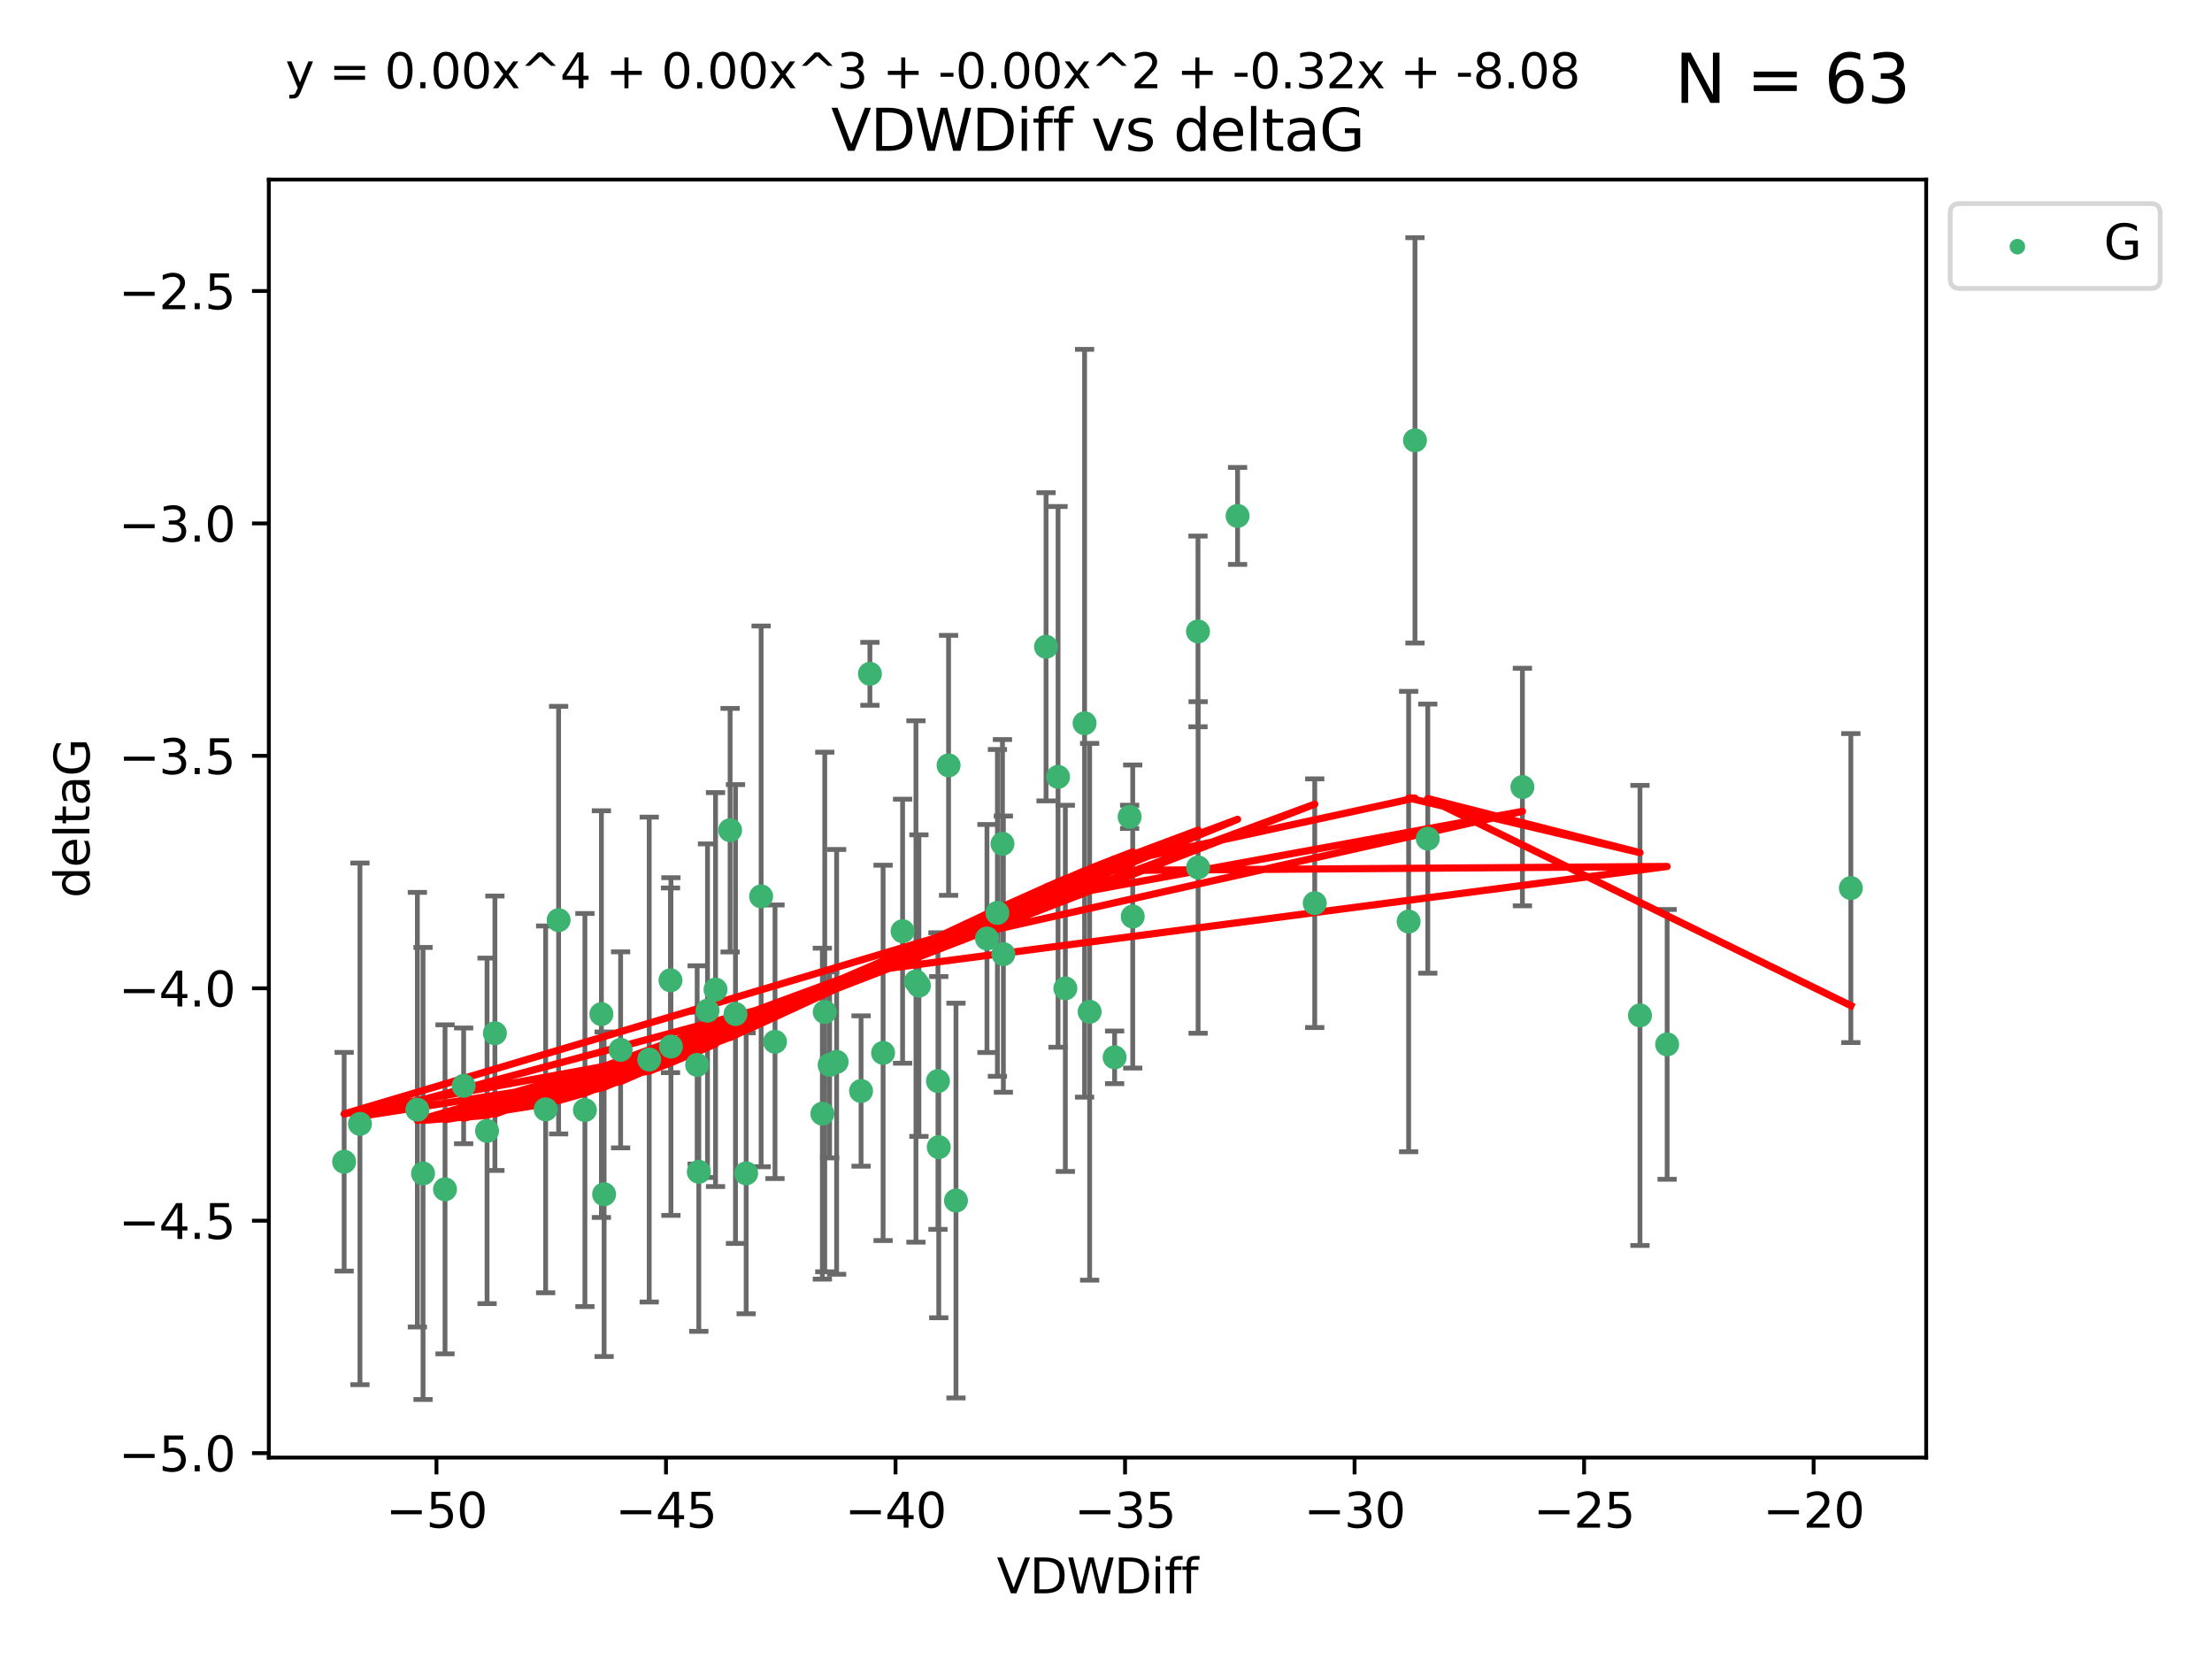 <?xml version="1.0" encoding="utf-8" standalone="no"?>
<!DOCTYPE svg PUBLIC "-//W3C//DTD SVG 1.1//EN"
  "http://www.w3.org/Graphics/SVG/1.1/DTD/svg11.dtd">
<svg xmlns:xlink="http://www.w3.org/1999/xlink" width="460.8pt" height="345.6pt" viewBox="0 0 460.8 345.6" xmlns="http://www.w3.org/2000/svg" version="1.1">
 <defs>
  <style type="text/css">*{stroke-linejoin: round; stroke-linecap: butt}</style>
 </defs>
 <g id="figure_1">
  <g id="patch_1">
   <path d="M 0 345.6 
L 460.8 345.6 
L 460.8 0 
L 0 0 
z
" style="fill: #ffffff"/>
  </g>
  <g id="axes_1">
   <g id="patch_2">
    <path d="M 56 303.64 
L 401.26 303.64 
L 401.26 37.411 
L 56 37.411 
z
" style="fill: #ffffff"/>
   </g>
   <g id="PathCollection_1">
    <defs>
     <path id="m3467ba7efb" d="M 0 1.118 
C 0.297 1.118 0.581 1 0.791 0.791 
C 1 0.581 1.118 0.297 1.118 0 
C 1.118 -0.297 1 -0.581 0.791 -0.791 
C 0.581 -1 0.297 -1.118 0 -1.118 
C -0.297 -1.118 -0.581 -1 -0.791 -0.791 
C -1 -0.581 -1.118 -0.297 -1.118 0 
C -1.118 0.297 -1 0.581 -0.791 0.791 
C -0.581 1 -0.297 1.118 0 1.118 
z
" style="stroke: #3cb371"/>
    </defs>
    <g clip-path="url(#p317dff70ee)">
     <use xlink:href="#m3467ba7efb" x="145.232" y="221.839" style="fill: #3cb371; stroke: #3cb371"/>
     <use xlink:href="#m3467ba7efb" x="88.128" y="244.454" style="fill: #3cb371; stroke: #3cb371"/>
     <use xlink:href="#m3467ba7efb" x="101.463" y="235.581" style="fill: #3cb371; stroke: #3cb371"/>
     <use xlink:href="#m3467ba7efb" x="149.058" y="206.146" style="fill: #3cb371; stroke: #3cb371"/>
     <use xlink:href="#m3467ba7efb" x="139.768" y="218.017" style="fill: #3cb371; stroke: #3cb371"/>
     <use xlink:href="#m3467ba7efb" x="135.244" y="220.725" style="fill: #3cb371; stroke: #3cb371"/>
     <use xlink:href="#m3467ba7efb" x="74.983" y="234.121" style="fill: #3cb371; stroke: #3cb371"/>
     <use xlink:href="#m3467ba7efb" x="172.823" y="221.839" style="fill: #3cb371; stroke: #3cb371"/>
     <use xlink:href="#m3467ba7efb" x="195.56" y="238.972" style="fill: #3cb371; stroke: #3cb371"/>
     <use xlink:href="#m3467ba7efb" x="71.694" y="242.013" style="fill: #3cb371; stroke: #3cb371"/>
     <use xlink:href="#m3467ba7efb" x="147.387" y="210.541" style="fill: #3cb371; stroke: #3cb371"/>
     <use xlink:href="#m3467ba7efb" x="145.574" y="244.106" style="fill: #3cb371; stroke: #3cb371"/>
     <use xlink:href="#m3467ba7efb" x="113.668" y="231.1" style="fill: #3cb371; stroke: #3cb371"/>
     <use xlink:href="#m3467ba7efb" x="92.709" y="247.757" style="fill: #3cb371; stroke: #3cb371"/>
     <use xlink:href="#m3467ba7efb" x="158.557" y="186.729" style="fill: #3cb371; stroke: #3cb371"/>
     <use xlink:href="#m3467ba7efb" x="188.027" y="193.984" style="fill: #3cb371; stroke: #3cb371"/>
     <use xlink:href="#m3467ba7efb" x="171.813" y="210.816" style="fill: #3cb371; stroke: #3cb371"/>
     <use xlink:href="#m3467ba7efb" x="129.286" y="218.701" style="fill: #3cb371; stroke: #3cb371"/>
     <use xlink:href="#m3467ba7efb" x="86.946" y="231.169" style="fill: #3cb371; stroke: #3cb371"/>
     <use xlink:href="#m3467ba7efb" x="161.45" y="217.019" style="fill: #3cb371; stroke: #3cb371"/>
     <use xlink:href="#m3467ba7efb" x="174.285" y="221.206" style="fill: #3cb371; stroke: #3cb371"/>
     <use xlink:href="#m3467ba7efb" x="195.393" y="225.206" style="fill: #3cb371; stroke: #3cb371"/>
     <use xlink:href="#m3467ba7efb" x="116.369" y="191.682" style="fill: #3cb371; stroke: #3cb371"/>
     <use xlink:href="#m3467ba7efb" x="121.849" y="231.244" style="fill: #3cb371; stroke: #3cb371"/>
     <use xlink:href="#m3467ba7efb" x="153.216" y="211.237" style="fill: #3cb371; stroke: #3cb371"/>
     <use xlink:href="#m3467ba7efb" x="152.094" y="172.942" style="fill: #3cb371; stroke: #3cb371"/>
     <use xlink:href="#m3467ba7efb" x="179.374" y="227.278" style="fill: #3cb371; stroke: #3cb371"/>
     <use xlink:href="#m3467ba7efb" x="103.098" y="215.242" style="fill: #3cb371; stroke: #3cb371"/>
     <use xlink:href="#m3467ba7efb" x="171.313" y="231.996" style="fill: #3cb371; stroke: #3cb371"/>
     <use xlink:href="#m3467ba7efb" x="273.883" y="188.152" style="fill: #3cb371; stroke: #3cb371"/>
     <use xlink:href="#m3467ba7efb" x="96.584" y="226.203" style="fill: #3cb371; stroke: #3cb371"/>
     <use xlink:href="#m3467ba7efb" x="125.285" y="211.258" style="fill: #3cb371; stroke: #3cb371"/>
     <use xlink:href="#m3467ba7efb" x="125.846" y="248.785" style="fill: #3cb371; stroke: #3cb371"/>
     <use xlink:href="#m3467ba7efb" x="155.439" y="244.427" style="fill: #3cb371; stroke: #3cb371"/>
     <use xlink:href="#m3467ba7efb" x="235.969" y="190.925" style="fill: #3cb371; stroke: #3cb371"/>
     <use xlink:href="#m3467ba7efb" x="217.911" y="134.737" style="fill: #3cb371; stroke: #3cb371"/>
     <use xlink:href="#m3467ba7efb" x="249.563" y="131.536" style="fill: #3cb371; stroke: #3cb371"/>
     <use xlink:href="#m3467ba7efb" x="190.81" y="204.459" style="fill: #3cb371; stroke: #3cb371"/>
     <use xlink:href="#m3467ba7efb" x="232.197" y="220.259" style="fill: #3cb371; stroke: #3cb371"/>
     <use xlink:href="#m3467ba7efb" x="209.021" y="198.764" style="fill: #3cb371; stroke: #3cb371"/>
     <use xlink:href="#m3467ba7efb" x="183.964" y="219.335" style="fill: #3cb371; stroke: #3cb371"/>
     <use xlink:href="#m3467ba7efb" x="199.148" y="250.1" style="fill: #3cb371; stroke: #3cb371"/>
     <use xlink:href="#m3467ba7efb" x="249.589" y="180.705" style="fill: #3cb371; stroke: #3cb371"/>
     <use xlink:href="#m3467ba7efb" x="205.601" y="195.507" style="fill: #3cb371; stroke: #3cb371"/>
     <use xlink:href="#m3467ba7efb" x="139.672" y="204.216" style="fill: #3cb371; stroke: #3cb371"/>
     <use xlink:href="#m3467ba7efb" x="221.931" y="205.891" style="fill: #3cb371; stroke: #3cb371"/>
     <use xlink:href="#m3467ba7efb" x="191.428" y="205.324" style="fill: #3cb371; stroke: #3cb371"/>
     <use xlink:href="#m3467ba7efb" x="317.144" y="163.954" style="fill: #3cb371; stroke: #3cb371"/>
     <use xlink:href="#m3467ba7efb" x="208.833" y="175.78" style="fill: #3cb371; stroke: #3cb371"/>
     <use xlink:href="#m3467ba7efb" x="225.939" y="150.666" style="fill: #3cb371; stroke: #3cb371"/>
     <use xlink:href="#m3467ba7efb" x="347.295" y="217.565" style="fill: #3cb371; stroke: #3cb371"/>
     <use xlink:href="#m3467ba7efb" x="181.218" y="140.365" style="fill: #3cb371; stroke: #3cb371"/>
     <use xlink:href="#m3467ba7efb" x="257.811" y="107.475" style="fill: #3cb371; stroke: #3cb371"/>
     <use xlink:href="#m3467ba7efb" x="207.78" y="190.172" style="fill: #3cb371; stroke: #3cb371"/>
     <use xlink:href="#m3467ba7efb" x="220.412" y="161.836" style="fill: #3cb371; stroke: #3cb371"/>
     <use xlink:href="#m3467ba7efb" x="197.604" y="159.439" style="fill: #3cb371; stroke: #3cb371"/>
     <use xlink:href="#m3467ba7efb" x="235.324" y="170.16" style="fill: #3cb371; stroke: #3cb371"/>
     <use xlink:href="#m3467ba7efb" x="226.991" y="210.775" style="fill: #3cb371; stroke: #3cb371"/>
     <use xlink:href="#m3467ba7efb" x="294.765" y="91.737" style="fill: #3cb371; stroke: #3cb371"/>
     <use xlink:href="#m3467ba7efb" x="293.447" y="191.977" style="fill: #3cb371; stroke: #3cb371"/>
     <use xlink:href="#m3467ba7efb" x="341.637" y="211.534" style="fill: #3cb371; stroke: #3cb371"/>
     <use xlink:href="#m3467ba7efb" x="297.434" y="174.704" style="fill: #3cb371; stroke: #3cb371"/>
     <use xlink:href="#m3467ba7efb" x="385.566" y="185.004" style="fill: #3cb371; stroke: #3cb371"/>
    </g>
   </g>
   <g id="matplotlib.axis_1">
    <g id="xtick_1">
     <g id="line2d_1">
      <defs>
       <path id="m41b13755de" d="M 0 0 
L 0 3.5 
" style="stroke: #000000; stroke-width: 0.8"/>
      </defs>
      <g>
       <use xlink:href="#m41b13755de" x="90.925" y="303.64" style="stroke: #000000; stroke-width: 0.8"/>
      </g>
     </g>
     <g id="text_1">
      <!-- −50 -->
      <g transform="translate(80.373 318.238)scale(0.1 -0.1)">
       <defs>
        <path id="DejaVuSans-2212" d="M 678 2272 
L 4684 2272 
L 4684 1741 
L 678 1741 
L 678 2272 
z
" transform="scale(0.016)"/>
        <path id="DejaVuSans-35" d="M 691 4666 
L 3169 4666 
L 3169 4134 
L 1269 4134 
L 1269 2991 
Q 1406 3038 1543 3061 
Q 1681 3084 1819 3084 
Q 2600 3084 3056 2656 
Q 3513 2228 3513 1497 
Q 3513 744 3044 326 
Q 2575 -91 1722 -91 
Q 1428 -91 1123 -41 
Q 819 9 494 109 
L 494 744 
Q 775 591 1075 516 
Q 1375 441 1709 441 
Q 2250 441 2565 725 
Q 2881 1009 2881 1497 
Q 2881 1984 2565 2268 
Q 2250 2553 1709 2553 
Q 1456 2553 1204 2497 
Q 953 2441 691 2322 
L 691 4666 
z
" transform="scale(0.016)"/>
        <path id="DejaVuSans-30" d="M 2034 4250 
Q 1547 4250 1301 3770 
Q 1056 3291 1056 2328 
Q 1056 1369 1301 889 
Q 1547 409 2034 409 
Q 2525 409 2770 889 
Q 3016 1369 3016 2328 
Q 3016 3291 2770 3770 
Q 2525 4250 2034 4250 
z
M 2034 4750 
Q 2819 4750 3233 4129 
Q 3647 3509 3647 2328 
Q 3647 1150 3233 529 
Q 2819 -91 2034 -91 
Q 1250 -91 836 529 
Q 422 1150 422 2328 
Q 422 3509 836 4129 
Q 1250 4750 2034 4750 
z
" transform="scale(0.016)"/>
       </defs>
       <use xlink:href="#DejaVuSans-2212"/>
       <use xlink:href="#DejaVuSans-35" x="83.789"/>
       <use xlink:href="#DejaVuSans-30" x="147.412"/>
      </g>
     </g>
    </g>
    <g id="xtick_2">
     <g id="line2d_2">
      <g>
       <use xlink:href="#m41b13755de" x="138.74" y="303.64" style="stroke: #000000; stroke-width: 0.8"/>
      </g>
     </g>
     <g id="text_2">
      <!-- −45 -->
      <g transform="translate(128.187 318.238)scale(0.1 -0.1)">
       <defs>
        <path id="DejaVuSans-34" d="M 2419 4116 
L 825 1625 
L 2419 1625 
L 2419 4116 
z
M 2253 4666 
L 3047 4666 
L 3047 1625 
L 3713 1625 
L 3713 1100 
L 3047 1100 
L 3047 0 
L 2419 0 
L 2419 1100 
L 313 1100 
L 313 1709 
L 2253 4666 
z
" transform="scale(0.016)"/>
       </defs>
       <use xlink:href="#DejaVuSans-2212"/>
       <use xlink:href="#DejaVuSans-34" x="83.789"/>
       <use xlink:href="#DejaVuSans-35" x="147.412"/>
      </g>
     </g>
    </g>
    <g id="xtick_3">
     <g id="line2d_3">
      <g>
       <use xlink:href="#m41b13755de" x="186.554" y="303.64" style="stroke: #000000; stroke-width: 0.8"/>
      </g>
     </g>
     <g id="text_3">
      <!-- −40 -->
      <g transform="translate(176.001 318.238)scale(0.1 -0.1)">
       <use xlink:href="#DejaVuSans-2212"/>
       <use xlink:href="#DejaVuSans-34" x="83.789"/>
       <use xlink:href="#DejaVuSans-30" x="147.412"/>
      </g>
     </g>
    </g>
    <g id="xtick_4">
     <g id="line2d_4">
      <g>
       <use xlink:href="#m41b13755de" x="234.368" y="303.64" style="stroke: #000000; stroke-width: 0.8"/>
      </g>
     </g>
     <g id="text_4">
      <!-- −35 -->
      <g transform="translate(223.815 318.238)scale(0.1 -0.1)">
       <defs>
        <path id="DejaVuSans-33" d="M 2597 2516 
Q 3050 2419 3304 2112 
Q 3559 1806 3559 1356 
Q 3559 666 3084 287 
Q 2609 -91 1734 -91 
Q 1441 -91 1130 -33 
Q 819 25 488 141 
L 488 750 
Q 750 597 1062 519 
Q 1375 441 1716 441 
Q 2309 441 2620 675 
Q 2931 909 2931 1356 
Q 2931 1769 2642 2001 
Q 2353 2234 1838 2234 
L 1294 2234 
L 1294 2753 
L 1863 2753 
Q 2328 2753 2575 2939 
Q 2822 3125 2822 3475 
Q 2822 3834 2567 4026 
Q 2313 4219 1838 4219 
Q 1578 4219 1281 4162 
Q 984 4106 628 3988 
L 628 4550 
Q 988 4650 1302 4700 
Q 1616 4750 1894 4750 
Q 2613 4750 3031 4423 
Q 3450 4097 3450 3541 
Q 3450 3153 3228 2886 
Q 3006 2619 2597 2516 
z
" transform="scale(0.016)"/>
       </defs>
       <use xlink:href="#DejaVuSans-2212"/>
       <use xlink:href="#DejaVuSans-33" x="83.789"/>
       <use xlink:href="#DejaVuSans-35" x="147.412"/>
      </g>
     </g>
    </g>
    <g id="xtick_5">
     <g id="line2d_5">
      <g>
       <use xlink:href="#m41b13755de" x="282.182" y="303.64" style="stroke: #000000; stroke-width: 0.8"/>
      </g>
     </g>
     <g id="text_5">
      <!-- −30 -->
      <g transform="translate(271.629 318.238)scale(0.1 -0.1)">
       <use xlink:href="#DejaVuSans-2212"/>
       <use xlink:href="#DejaVuSans-33" x="83.789"/>
       <use xlink:href="#DejaVuSans-30" x="147.412"/>
      </g>
     </g>
    </g>
    <g id="xtick_6">
     <g id="line2d_6">
      <g>
       <use xlink:href="#m41b13755de" x="329.996" y="303.64" style="stroke: #000000; stroke-width: 0.8"/>
      </g>
     </g>
     <g id="text_6">
      <!-- −25 -->
      <g transform="translate(319.444 318.238)scale(0.1 -0.1)">
       <defs>
        <path id="DejaVuSans-32" d="M 1228 531 
L 3431 531 
L 3431 0 
L 469 0 
L 469 531 
Q 828 903 1448 1529 
Q 2069 2156 2228 2338 
Q 2531 2678 2651 2914 
Q 2772 3150 2772 3378 
Q 2772 3750 2511 3984 
Q 2250 4219 1831 4219 
Q 1534 4219 1204 4116 
Q 875 4013 500 3803 
L 500 4441 
Q 881 4594 1212 4672 
Q 1544 4750 1819 4750 
Q 2544 4750 2975 4387 
Q 3406 4025 3406 3419 
Q 3406 3131 3298 2873 
Q 3191 2616 2906 2266 
Q 2828 2175 2409 1742 
Q 1991 1309 1228 531 
z
" transform="scale(0.016)"/>
       </defs>
       <use xlink:href="#DejaVuSans-2212"/>
       <use xlink:href="#DejaVuSans-32" x="83.789"/>
       <use xlink:href="#DejaVuSans-35" x="147.412"/>
      </g>
     </g>
    </g>
    <g id="xtick_7">
     <g id="line2d_7">
      <g>
       <use xlink:href="#m41b13755de" x="377.81" y="303.64" style="stroke: #000000; stroke-width: 0.8"/>
      </g>
     </g>
     <g id="text_7">
      <!-- −20 -->
      <g transform="translate(367.258 318.238)scale(0.1 -0.1)">
       <use xlink:href="#DejaVuSans-2212"/>
       <use xlink:href="#DejaVuSans-32" x="83.789"/>
       <use xlink:href="#DejaVuSans-30" x="147.412"/>
      </g>
     </g>
    </g>
    <g id="text_8">
     <!-- VDWDiff -->
     <g transform="translate(207.657 331.917)scale(0.1 -0.1)">
      <defs>
       <path id="DejaVuSans-56" d="M 1831 0 
L 50 4666 
L 709 4666 
L 2188 738 
L 3669 4666 
L 4325 4666 
L 2547 0 
L 1831 0 
z
" transform="scale(0.016)"/>
       <path id="DejaVuSans-44" d="M 1259 4147 
L 1259 519 
L 2022 519 
Q 2988 519 3436 956 
Q 3884 1394 3884 2338 
Q 3884 3275 3436 3711 
Q 2988 4147 2022 4147 
L 1259 4147 
z
M 628 4666 
L 1925 4666 
Q 3281 4666 3915 4102 
Q 4550 3538 4550 2338 
Q 4550 1131 3912 565 
Q 3275 0 1925 0 
L 628 0 
L 628 4666 
z
" transform="scale(0.016)"/>
       <path id="DejaVuSans-57" d="M 213 4666 
L 850 4666 
L 1831 722 
L 2809 4666 
L 3519 4666 
L 4500 722 
L 5478 4666 
L 6119 4666 
L 4947 0 
L 4153 0 
L 3169 4050 
L 2175 0 
L 1381 0 
L 213 4666 
z
" transform="scale(0.016)"/>
       <path id="DejaVuSans-69" d="M 603 3500 
L 1178 3500 
L 1178 0 
L 603 0 
L 603 3500 
z
M 603 4863 
L 1178 4863 
L 1178 4134 
L 603 4134 
L 603 4863 
z
" transform="scale(0.016)"/>
       <path id="DejaVuSans-66" d="M 2375 4863 
L 2375 4384 
L 1825 4384 
Q 1516 4384 1395 4259 
Q 1275 4134 1275 3809 
L 1275 3500 
L 2222 3500 
L 2222 3053 
L 1275 3053 
L 1275 0 
L 697 0 
L 697 3053 
L 147 3053 
L 147 3500 
L 697 3500 
L 697 3744 
Q 697 4328 969 4595 
Q 1241 4863 1831 4863 
L 2375 4863 
z
" transform="scale(0.016)"/>
      </defs>
      <use xlink:href="#DejaVuSans-56"/>
      <use xlink:href="#DejaVuSans-44" x="68.408"/>
      <use xlink:href="#DejaVuSans-57" x="145.41"/>
      <use xlink:href="#DejaVuSans-44" x="244.287"/>
      <use xlink:href="#DejaVuSans-69" x="321.289"/>
      <use xlink:href="#DejaVuSans-66" x="349.072"/>
      <use xlink:href="#DejaVuSans-66" x="384.277"/>
     </g>
    </g>
   </g>
   <g id="matplotlib.axis_2">
    <g id="ytick_1">
     <g id="line2d_8">
      <defs>
       <path id="mda17e732d6" d="M 0 0 
L -3.5 0 
" style="stroke: #000000; stroke-width: 0.8"/>
      </defs>
      <g>
       <use xlink:href="#mda17e732d6" x="56" y="302.714" style="stroke: #000000; stroke-width: 0.8"/>
      </g>
     </g>
     <g id="text_9">
      <!-- −5.0 -->
      <g transform="translate(24.717 306.513)scale(0.1 -0.1)">
       <defs>
        <path id="DejaVuSans-2e" d="M 684 794 
L 1344 794 
L 1344 0 
L 684 0 
L 684 794 
z
" transform="scale(0.016)"/>
       </defs>
       <use xlink:href="#DejaVuSans-2212"/>
       <use xlink:href="#DejaVuSans-35" x="83.789"/>
       <use xlink:href="#DejaVuSans-2e" x="147.412"/>
       <use xlink:href="#DejaVuSans-30" x="179.199"/>
      </g>
     </g>
    </g>
    <g id="ytick_2">
     <g id="line2d_9">
      <g>
       <use xlink:href="#mda17e732d6" x="56" y="254.295" style="stroke: #000000; stroke-width: 0.8"/>
      </g>
     </g>
     <g id="text_10">
      <!-- −4.5 -->
      <g transform="translate(24.717 258.094)scale(0.1 -0.1)">
       <use xlink:href="#DejaVuSans-2212"/>
       <use xlink:href="#DejaVuSans-34" x="83.789"/>
       <use xlink:href="#DejaVuSans-2e" x="147.412"/>
       <use xlink:href="#DejaVuSans-35" x="179.199"/>
      </g>
     </g>
    </g>
    <g id="ytick_3">
     <g id="line2d_10">
      <g>
       <use xlink:href="#mda17e732d6" x="56" y="205.876" style="stroke: #000000; stroke-width: 0.8"/>
      </g>
     </g>
     <g id="text_11">
      <!-- −4.0 -->
      <g transform="translate(24.717 209.675)scale(0.1 -0.1)">
       <use xlink:href="#DejaVuSans-2212"/>
       <use xlink:href="#DejaVuSans-34" x="83.789"/>
       <use xlink:href="#DejaVuSans-2e" x="147.412"/>
       <use xlink:href="#DejaVuSans-30" x="179.199"/>
      </g>
     </g>
    </g>
    <g id="ytick_4">
     <g id="line2d_11">
      <g>
       <use xlink:href="#mda17e732d6" x="56" y="157.456" style="stroke: #000000; stroke-width: 0.8"/>
      </g>
     </g>
     <g id="text_12">
      <!-- −3.5 -->
      <g transform="translate(24.717 161.256)scale(0.1 -0.1)">
       <use xlink:href="#DejaVuSans-2212"/>
       <use xlink:href="#DejaVuSans-33" x="83.789"/>
       <use xlink:href="#DejaVuSans-2e" x="147.412"/>
       <use xlink:href="#DejaVuSans-35" x="179.199"/>
      </g>
     </g>
    </g>
    <g id="ytick_5">
     <g id="line2d_12">
      <g>
       <use xlink:href="#mda17e732d6" x="56" y="109.037" style="stroke: #000000; stroke-width: 0.8"/>
      </g>
     </g>
     <g id="text_13">
      <!-- −3.0 -->
      <g transform="translate(24.717 112.837)scale(0.1 -0.1)">
       <use xlink:href="#DejaVuSans-2212"/>
       <use xlink:href="#DejaVuSans-33" x="83.789"/>
       <use xlink:href="#DejaVuSans-2e" x="147.412"/>
       <use xlink:href="#DejaVuSans-30" x="179.199"/>
      </g>
     </g>
    </g>
    <g id="ytick_6">
     <g id="line2d_13">
      <g>
       <use xlink:href="#mda17e732d6" x="56" y="60.618" style="stroke: #000000; stroke-width: 0.8"/>
      </g>
     </g>
     <g id="text_14">
      <!-- −2.5 -->
      <g transform="translate(24.717 64.417)scale(0.1 -0.1)">
       <use xlink:href="#DejaVuSans-2212"/>
       <use xlink:href="#DejaVuSans-32" x="83.789"/>
       <use xlink:href="#DejaVuSans-2e" x="147.412"/>
       <use xlink:href="#DejaVuSans-35" x="179.199"/>
      </g>
     </g>
    </g>
    <g id="text_15">
     <!-- deltaG -->
     <g transform="translate(18.637 187.064)rotate(-90)scale(0.1 -0.1)">
      <defs>
       <path id="DejaVuSans-64" d="M 2906 2969 
L 2906 4863 
L 3481 4863 
L 3481 0 
L 2906 0 
L 2906 525 
Q 2725 213 2448 61 
Q 2172 -91 1784 -91 
Q 1150 -91 751 415 
Q 353 922 353 1747 
Q 353 2572 751 3078 
Q 1150 3584 1784 3584 
Q 2172 3584 2448 3432 
Q 2725 3281 2906 2969 
z
M 947 1747 
Q 947 1113 1208 752 
Q 1469 391 1925 391 
Q 2381 391 2643 752 
Q 2906 1113 2906 1747 
Q 2906 2381 2643 2742 
Q 2381 3103 1925 3103 
Q 1469 3103 1208 2742 
Q 947 2381 947 1747 
z
" transform="scale(0.016)"/>
       <path id="DejaVuSans-65" d="M 3597 1894 
L 3597 1613 
L 953 1613 
Q 991 1019 1311 708 
Q 1631 397 2203 397 
Q 2534 397 2845 478 
Q 3156 559 3463 722 
L 3463 178 
Q 3153 47 2828 -22 
Q 2503 -91 2169 -91 
Q 1331 -91 842 396 
Q 353 884 353 1716 
Q 353 2575 817 3079 
Q 1281 3584 2069 3584 
Q 2775 3584 3186 3129 
Q 3597 2675 3597 1894 
z
M 3022 2063 
Q 3016 2534 2758 2815 
Q 2500 3097 2075 3097 
Q 1594 3097 1305 2825 
Q 1016 2553 972 2059 
L 3022 2063 
z
" transform="scale(0.016)"/>
       <path id="DejaVuSans-6c" d="M 603 4863 
L 1178 4863 
L 1178 0 
L 603 0 
L 603 4863 
z
" transform="scale(0.016)"/>
       <path id="DejaVuSans-74" d="M 1172 4494 
L 1172 3500 
L 2356 3500 
L 2356 3053 
L 1172 3053 
L 1172 1153 
Q 1172 725 1289 603 
Q 1406 481 1766 481 
L 2356 481 
L 2356 0 
L 1766 0 
Q 1100 0 847 248 
Q 594 497 594 1153 
L 594 3053 
L 172 3053 
L 172 3500 
L 594 3500 
L 594 4494 
L 1172 4494 
z
" transform="scale(0.016)"/>
       <path id="DejaVuSans-61" d="M 2194 1759 
Q 1497 1759 1228 1600 
Q 959 1441 959 1056 
Q 959 750 1161 570 
Q 1363 391 1709 391 
Q 2188 391 2477 730 
Q 2766 1069 2766 1631 
L 2766 1759 
L 2194 1759 
z
M 3341 1997 
L 3341 0 
L 2766 0 
L 2766 531 
Q 2569 213 2275 61 
Q 1981 -91 1556 -91 
Q 1019 -91 701 211 
Q 384 513 384 1019 
Q 384 1609 779 1909 
Q 1175 2209 1959 2209 
L 2766 2209 
L 2766 2266 
Q 2766 2663 2505 2880 
Q 2244 3097 1772 3097 
Q 1472 3097 1187 3025 
Q 903 2953 641 2809 
L 641 3341 
Q 956 3463 1253 3523 
Q 1550 3584 1831 3584 
Q 2591 3584 2966 3190 
Q 3341 2797 3341 1997 
z
" transform="scale(0.016)"/>
       <path id="DejaVuSans-47" d="M 3809 666 
L 3809 1919 
L 2778 1919 
L 2778 2438 
L 4434 2438 
L 4434 434 
Q 4069 175 3628 42 
Q 3188 -91 2688 -91 
Q 1594 -91 976 548 
Q 359 1188 359 2328 
Q 359 3472 976 4111 
Q 1594 4750 2688 4750 
Q 3144 4750 3555 4637 
Q 3966 4525 4313 4306 
L 4313 3634 
Q 3963 3931 3569 4081 
Q 3175 4231 2741 4231 
Q 1884 4231 1454 3753 
Q 1025 3275 1025 2328 
Q 1025 1384 1454 906 
Q 1884 428 2741 428 
Q 3075 428 3337 486 
Q 3600 544 3809 666 
z
" transform="scale(0.016)"/>
      </defs>
      <use xlink:href="#DejaVuSans-64"/>
      <use xlink:href="#DejaVuSans-65" x="63.477"/>
      <use xlink:href="#DejaVuSans-6c" x="125"/>
      <use xlink:href="#DejaVuSans-74" x="152.783"/>
      <use xlink:href="#DejaVuSans-61" x="191.992"/>
      <use xlink:href="#DejaVuSans-47" x="253.271"/>
     </g>
    </g>
   </g>
   <g id="LineCollection_1">
    <path d="M 145.232 242.486 
L 145.232 201.192 
" clip-path="url(#p317dff70ee)" style="fill: none; stroke: #696969"/>
    <path d="M 88.128 291.539 
L 88.128 197.37 
" clip-path="url(#p317dff70ee)" style="fill: none; stroke: #696969"/>
    <path d="M 101.463 271.571 
L 101.463 199.591 
" clip-path="url(#p317dff70ee)" style="fill: none; stroke: #696969"/>
    <path d="M 149.058 247.18 
L 149.058 165.112 
" clip-path="url(#p317dff70ee)" style="fill: none; stroke: #696969"/>
    <path d="M 139.768 253.19 
L 139.768 182.843 
" clip-path="url(#p317dff70ee)" style="fill: none; stroke: #696969"/>
    <path d="M 135.244 271.233 
L 135.244 170.216 
" clip-path="url(#p317dff70ee)" style="fill: none; stroke: #696969"/>
    <path d="M 74.983 288.458 
L 74.983 179.784 
" clip-path="url(#p317dff70ee)" style="fill: none; stroke: #696969"/>
    <path d="M 172.823 241.213 
L 172.823 202.465 
" clip-path="url(#p317dff70ee)" style="fill: none; stroke: #696969"/>
    <path d="M 195.56 274.512 
L 195.56 203.431 
" clip-path="url(#p317dff70ee)" style="fill: none; stroke: #696969"/>
    <path d="M 71.694 264.791 
L 71.694 219.236 
" clip-path="url(#p317dff70ee)" style="fill: none; stroke: #696969"/>
    <path d="M 147.387 245.285 
L 147.387 175.796 
" clip-path="url(#p317dff70ee)" style="fill: none; stroke: #696969"/>
    <path d="M 145.574 277.338 
L 145.574 210.875 
" clip-path="url(#p317dff70ee)" style="fill: none; stroke: #696969"/>
    <path d="M 113.668 269.304 
L 113.668 192.895 
" clip-path="url(#p317dff70ee)" style="fill: none; stroke: #696969"/>
    <path d="M 92.709 282.027 
L 92.709 213.486 
" clip-path="url(#p317dff70ee)" style="fill: none; stroke: #696969"/>
    <path d="M 158.557 243.055 
L 158.557 130.404 
" clip-path="url(#p317dff70ee)" style="fill: none; stroke: #696969"/>
    <path d="M 188.027 221.488 
L 188.027 166.48 
" clip-path="url(#p317dff70ee)" style="fill: none; stroke: #696969"/>
    <path d="M 171.813 264.935 
L 171.813 156.697 
" clip-path="url(#p317dff70ee)" style="fill: none; stroke: #696969"/>
    <path d="M 129.286 239.121 
L 129.286 198.282 
" clip-path="url(#p317dff70ee)" style="fill: none; stroke: #696969"/>
    <path d="M 86.946 276.437 
L 86.946 185.901 
" clip-path="url(#p317dff70ee)" style="fill: none; stroke: #696969"/>
    <path d="M 161.45 245.515 
L 161.45 188.524 
" clip-path="url(#p317dff70ee)" style="fill: none; stroke: #696969"/>
    <path d="M 174.285 265.453 
L 174.285 176.958 
" clip-path="url(#p317dff70ee)" style="fill: none; stroke: #696969"/>
    <path d="M 195.393 256.103 
L 195.393 194.31 
" clip-path="url(#p317dff70ee)" style="fill: none; stroke: #696969"/>
    <path d="M 116.369 236.221 
L 116.369 147.143 
" clip-path="url(#p317dff70ee)" style="fill: none; stroke: #696969"/>
    <path d="M 121.849 272.186 
L 121.849 190.302 
" clip-path="url(#p317dff70ee)" style="fill: none; stroke: #696969"/>
    <path d="M 153.216 259.022 
L 153.216 163.451 
" clip-path="url(#p317dff70ee)" style="fill: none; stroke: #696969"/>
    <path d="M 152.094 198.311 
L 152.094 147.573 
" clip-path="url(#p317dff70ee)" style="fill: none; stroke: #696969"/>
    <path d="M 179.374 242.937 
L 179.374 211.62 
" clip-path="url(#p317dff70ee)" style="fill: none; stroke: #696969"/>
    <path d="M 103.098 243.822 
L 103.098 186.661 
" clip-path="url(#p317dff70ee)" style="fill: none; stroke: #696969"/>
    <path d="M 171.313 266.465 
L 171.313 197.526 
" clip-path="url(#p317dff70ee)" style="fill: none; stroke: #696969"/>
    <path d="M 273.883 214.056 
L 273.883 162.249 
" clip-path="url(#p317dff70ee)" style="fill: none; stroke: #696969"/>
    <path d="M 96.584 238.261 
L 96.584 214.145 
" clip-path="url(#p317dff70ee)" style="fill: none; stroke: #696969"/>
    <path d="M 125.285 253.617 
L 125.285 168.899 
" clip-path="url(#p317dff70ee)" style="fill: none; stroke: #696969"/>
    <path d="M 125.846 282.594 
L 125.846 214.976 
" clip-path="url(#p317dff70ee)" style="fill: none; stroke: #696969"/>
    <path d="M 155.439 273.681 
L 155.439 215.173 
" clip-path="url(#p317dff70ee)" style="fill: none; stroke: #696969"/>
    <path d="M 235.969 222.489 
L 235.969 159.361 
" clip-path="url(#p317dff70ee)" style="fill: none; stroke: #696969"/>
    <path d="M 217.911 166.836 
L 217.911 102.638 
" clip-path="url(#p317dff70ee)" style="fill: none; stroke: #696969"/>
    <path d="M 249.563 151.399 
L 249.563 111.672 
" clip-path="url(#p317dff70ee)" style="fill: none; stroke: #696969"/>
    <path d="M 190.81 258.768 
L 190.81 150.151 
" clip-path="url(#p317dff70ee)" style="fill: none; stroke: #696969"/>
    <path d="M 232.197 225.744 
L 232.197 214.775 
" clip-path="url(#p317dff70ee)" style="fill: none; stroke: #696969"/>
    <path d="M 209.021 227.537 
L 209.021 169.991 
" clip-path="url(#p317dff70ee)" style="fill: none; stroke: #696969"/>
    <path d="M 183.964 258.429 
L 183.964 180.24 
" clip-path="url(#p317dff70ee)" style="fill: none; stroke: #696969"/>
    <path d="M 199.148 291.218 
L 199.148 208.983 
" clip-path="url(#p317dff70ee)" style="fill: none; stroke: #696969"/>
    <path d="M 249.589 215.241 
L 249.589 146.169 
" clip-path="url(#p317dff70ee)" style="fill: none; stroke: #696969"/>
    <path d="M 205.601 219.255 
L 205.601 171.758 
" clip-path="url(#p317dff70ee)" style="fill: none; stroke: #696969"/>
    <path d="M 139.672 223.451 
L 139.672 184.98 
" clip-path="url(#p317dff70ee)" style="fill: none; stroke: #696969"/>
    <path d="M 221.931 244.031 
L 221.931 167.751 
" clip-path="url(#p317dff70ee)" style="fill: none; stroke: #696969"/>
    <path d="M 191.428 236.737 
L 191.428 173.91 
" clip-path="url(#p317dff70ee)" style="fill: none; stroke: #696969"/>
    <path d="M 317.144 188.697 
L 317.144 139.212 
" clip-path="url(#p317dff70ee)" style="fill: none; stroke: #696969"/>
    <path d="M 208.833 197.499 
L 208.833 154.062 
" clip-path="url(#p317dff70ee)" style="fill: none; stroke: #696969"/>
    <path d="M 225.939 228.555 
L 225.939 72.778 
" clip-path="url(#p317dff70ee)" style="fill: none; stroke: #696969"/>
    <path d="M 347.295 245.666 
L 347.295 189.464 
" clip-path="url(#p317dff70ee)" style="fill: none; stroke: #696969"/>
    <path d="M 181.218 146.921 
L 181.218 133.808 
" clip-path="url(#p317dff70ee)" style="fill: none; stroke: #696969"/>
    <path d="M 257.811 117.575 
L 257.811 97.375 
" clip-path="url(#p317dff70ee)" style="fill: none; stroke: #696969"/>
    <path d="M 207.78 224.211 
L 207.78 156.133 
" clip-path="url(#p317dff70ee)" style="fill: none; stroke: #696969"/>
    <path d="M 220.412 218.157 
L 220.412 105.515 
" clip-path="url(#p317dff70ee)" style="fill: none; stroke: #696969"/>
    <path d="M 197.604 186.517 
L 197.604 132.36 
" clip-path="url(#p317dff70ee)" style="fill: none; stroke: #696969"/>
    <path d="M 235.324 172.577 
L 235.324 167.743 
" clip-path="url(#p317dff70ee)" style="fill: none; stroke: #696969"/>
    <path d="M 226.991 266.683 
L 226.991 154.866 
" clip-path="url(#p317dff70ee)" style="fill: none; stroke: #696969"/>
    <path d="M 294.765 133.961 
L 294.765 49.513 
" clip-path="url(#p317dff70ee)" style="fill: none; stroke: #696969"/>
    <path d="M 293.447 239.933 
L 293.447 144.021 
" clip-path="url(#p317dff70ee)" style="fill: none; stroke: #696969"/>
    <path d="M 341.637 259.458 
L 341.637 163.611 
" clip-path="url(#p317dff70ee)" style="fill: none; stroke: #696969"/>
    <path d="M 297.434 202.73 
L 297.434 146.678 
" clip-path="url(#p317dff70ee)" style="fill: none; stroke: #696969"/>
    <path d="M 385.566 217.186 
L 385.566 152.823 
" clip-path="url(#p317dff70ee)" style="fill: none; stroke: #696969"/>
   </g>
   <g id="line2d_14">
    <defs>
     <path id="m32e44117f3" d="M 2 0 
L -2 -0 
" style="stroke: #696969"/>
    </defs>
    <g clip-path="url(#p317dff70ee)">
     <use xlink:href="#m32e44117f3" x="145.232" y="242.486" style="fill: #696969; stroke: #696969"/>
     <use xlink:href="#m32e44117f3" x="88.128" y="291.539" style="fill: #696969; stroke: #696969"/>
     <use xlink:href="#m32e44117f3" x="101.463" y="271.571" style="fill: #696969; stroke: #696969"/>
     <use xlink:href="#m32e44117f3" x="149.058" y="247.18" style="fill: #696969; stroke: #696969"/>
     <use xlink:href="#m32e44117f3" x="139.768" y="253.19" style="fill: #696969; stroke: #696969"/>
     <use xlink:href="#m32e44117f3" x="135.244" y="271.233" style="fill: #696969; stroke: #696969"/>
     <use xlink:href="#m32e44117f3" x="74.983" y="288.458" style="fill: #696969; stroke: #696969"/>
     <use xlink:href="#m32e44117f3" x="172.823" y="241.213" style="fill: #696969; stroke: #696969"/>
     <use xlink:href="#m32e44117f3" x="195.56" y="274.512" style="fill: #696969; stroke: #696969"/>
     <use xlink:href="#m32e44117f3" x="71.694" y="264.791" style="fill: #696969; stroke: #696969"/>
     <use xlink:href="#m32e44117f3" x="147.387" y="245.285" style="fill: #696969; stroke: #696969"/>
     <use xlink:href="#m32e44117f3" x="145.574" y="277.338" style="fill: #696969; stroke: #696969"/>
     <use xlink:href="#m32e44117f3" x="113.668" y="269.304" style="fill: #696969; stroke: #696969"/>
     <use xlink:href="#m32e44117f3" x="92.709" y="282.027" style="fill: #696969; stroke: #696969"/>
     <use xlink:href="#m32e44117f3" x="158.557" y="243.055" style="fill: #696969; stroke: #696969"/>
     <use xlink:href="#m32e44117f3" x="188.027" y="221.488" style="fill: #696969; stroke: #696969"/>
     <use xlink:href="#m32e44117f3" x="171.813" y="264.935" style="fill: #696969; stroke: #696969"/>
     <use xlink:href="#m32e44117f3" x="129.286" y="239.121" style="fill: #696969; stroke: #696969"/>
     <use xlink:href="#m32e44117f3" x="86.946" y="276.437" style="fill: #696969; stroke: #696969"/>
     <use xlink:href="#m32e44117f3" x="161.45" y="245.515" style="fill: #696969; stroke: #696969"/>
     <use xlink:href="#m32e44117f3" x="174.285" y="265.453" style="fill: #696969; stroke: #696969"/>
     <use xlink:href="#m32e44117f3" x="195.393" y="256.103" style="fill: #696969; stroke: #696969"/>
     <use xlink:href="#m32e44117f3" x="116.369" y="236.221" style="fill: #696969; stroke: #696969"/>
     <use xlink:href="#m32e44117f3" x="121.849" y="272.186" style="fill: #696969; stroke: #696969"/>
     <use xlink:href="#m32e44117f3" x="153.216" y="259.022" style="fill: #696969; stroke: #696969"/>
     <use xlink:href="#m32e44117f3" x="152.094" y="198.311" style="fill: #696969; stroke: #696969"/>
     <use xlink:href="#m32e44117f3" x="179.374" y="242.937" style="fill: #696969; stroke: #696969"/>
     <use xlink:href="#m32e44117f3" x="103.098" y="243.822" style="fill: #696969; stroke: #696969"/>
     <use xlink:href="#m32e44117f3" x="171.313" y="266.465" style="fill: #696969; stroke: #696969"/>
     <use xlink:href="#m32e44117f3" x="273.883" y="214.056" style="fill: #696969; stroke: #696969"/>
     <use xlink:href="#m32e44117f3" x="96.584" y="238.261" style="fill: #696969; stroke: #696969"/>
     <use xlink:href="#m32e44117f3" x="125.285" y="253.617" style="fill: #696969; stroke: #696969"/>
     <use xlink:href="#m32e44117f3" x="125.846" y="282.594" style="fill: #696969; stroke: #696969"/>
     <use xlink:href="#m32e44117f3" x="155.439" y="273.681" style="fill: #696969; stroke: #696969"/>
     <use xlink:href="#m32e44117f3" x="235.969" y="222.489" style="fill: #696969; stroke: #696969"/>
     <use xlink:href="#m32e44117f3" x="217.911" y="166.836" style="fill: #696969; stroke: #696969"/>
     <use xlink:href="#m32e44117f3" x="249.563" y="151.399" style="fill: #696969; stroke: #696969"/>
     <use xlink:href="#m32e44117f3" x="190.81" y="258.768" style="fill: #696969; stroke: #696969"/>
     <use xlink:href="#m32e44117f3" x="232.197" y="225.744" style="fill: #696969; stroke: #696969"/>
     <use xlink:href="#m32e44117f3" x="209.021" y="227.537" style="fill: #696969; stroke: #696969"/>
     <use xlink:href="#m32e44117f3" x="183.964" y="258.429" style="fill: #696969; stroke: #696969"/>
     <use xlink:href="#m32e44117f3" x="199.148" y="291.218" style="fill: #696969; stroke: #696969"/>
     <use xlink:href="#m32e44117f3" x="249.589" y="215.241" style="fill: #696969; stroke: #696969"/>
     <use xlink:href="#m32e44117f3" x="205.601" y="219.255" style="fill: #696969; stroke: #696969"/>
     <use xlink:href="#m32e44117f3" x="139.672" y="223.451" style="fill: #696969; stroke: #696969"/>
     <use xlink:href="#m32e44117f3" x="221.931" y="244.031" style="fill: #696969; stroke: #696969"/>
     <use xlink:href="#m32e44117f3" x="191.428" y="236.737" style="fill: #696969; stroke: #696969"/>
     <use xlink:href="#m32e44117f3" x="317.144" y="188.697" style="fill: #696969; stroke: #696969"/>
     <use xlink:href="#m32e44117f3" x="208.833" y="197.499" style="fill: #696969; stroke: #696969"/>
     <use xlink:href="#m32e44117f3" x="225.939" y="228.555" style="fill: #696969; stroke: #696969"/>
     <use xlink:href="#m32e44117f3" x="347.295" y="245.666" style="fill: #696969; stroke: #696969"/>
     <use xlink:href="#m32e44117f3" x="181.218" y="146.921" style="fill: #696969; stroke: #696969"/>
     <use xlink:href="#m32e44117f3" x="257.811" y="117.575" style="fill: #696969; stroke: #696969"/>
     <use xlink:href="#m32e44117f3" x="207.78" y="224.211" style="fill: #696969; stroke: #696969"/>
     <use xlink:href="#m32e44117f3" x="220.412" y="218.157" style="fill: #696969; stroke: #696969"/>
     <use xlink:href="#m32e44117f3" x="197.604" y="186.517" style="fill: #696969; stroke: #696969"/>
     <use xlink:href="#m32e44117f3" x="235.324" y="172.577" style="fill: #696969; stroke: #696969"/>
     <use xlink:href="#m32e44117f3" x="226.991" y="266.683" style="fill: #696969; stroke: #696969"/>
     <use xlink:href="#m32e44117f3" x="294.765" y="133.961" style="fill: #696969; stroke: #696969"/>
     <use xlink:href="#m32e44117f3" x="293.447" y="239.933" style="fill: #696969; stroke: #696969"/>
     <use xlink:href="#m32e44117f3" x="341.637" y="259.458" style="fill: #696969; stroke: #696969"/>
     <use xlink:href="#m32e44117f3" x="297.434" y="202.73" style="fill: #696969; stroke: #696969"/>
     <use xlink:href="#m32e44117f3" x="385.566" y="217.186" style="fill: #696969; stroke: #696969"/>
    </g>
   </g>
   <g id="line2d_15">
    <g clip-path="url(#p317dff70ee)">
     <use xlink:href="#m32e44117f3" x="145.232" y="201.192" style="fill: #696969; stroke: #696969"/>
     <use xlink:href="#m32e44117f3" x="88.128" y="197.37" style="fill: #696969; stroke: #696969"/>
     <use xlink:href="#m32e44117f3" x="101.463" y="199.591" style="fill: #696969; stroke: #696969"/>
     <use xlink:href="#m32e44117f3" x="149.058" y="165.112" style="fill: #696969; stroke: #696969"/>
     <use xlink:href="#m32e44117f3" x="139.768" y="182.843" style="fill: #696969; stroke: #696969"/>
     <use xlink:href="#m32e44117f3" x="135.244" y="170.216" style="fill: #696969; stroke: #696969"/>
     <use xlink:href="#m32e44117f3" x="74.983" y="179.784" style="fill: #696969; stroke: #696969"/>
     <use xlink:href="#m32e44117f3" x="172.823" y="202.465" style="fill: #696969; stroke: #696969"/>
     <use xlink:href="#m32e44117f3" x="195.56" y="203.431" style="fill: #696969; stroke: #696969"/>
     <use xlink:href="#m32e44117f3" x="71.694" y="219.236" style="fill: #696969; stroke: #696969"/>
     <use xlink:href="#m32e44117f3" x="147.387" y="175.796" style="fill: #696969; stroke: #696969"/>
     <use xlink:href="#m32e44117f3" x="145.574" y="210.875" style="fill: #696969; stroke: #696969"/>
     <use xlink:href="#m32e44117f3" x="113.668" y="192.895" style="fill: #696969; stroke: #696969"/>
     <use xlink:href="#m32e44117f3" x="92.709" y="213.486" style="fill: #696969; stroke: #696969"/>
     <use xlink:href="#m32e44117f3" x="158.557" y="130.404" style="fill: #696969; stroke: #696969"/>
     <use xlink:href="#m32e44117f3" x="188.027" y="166.48" style="fill: #696969; stroke: #696969"/>
     <use xlink:href="#m32e44117f3" x="171.813" y="156.697" style="fill: #696969; stroke: #696969"/>
     <use xlink:href="#m32e44117f3" x="129.286" y="198.282" style="fill: #696969; stroke: #696969"/>
     <use xlink:href="#m32e44117f3" x="86.946" y="185.901" style="fill: #696969; stroke: #696969"/>
     <use xlink:href="#m32e44117f3" x="161.45" y="188.524" style="fill: #696969; stroke: #696969"/>
     <use xlink:href="#m32e44117f3" x="174.285" y="176.958" style="fill: #696969; stroke: #696969"/>
     <use xlink:href="#m32e44117f3" x="195.393" y="194.31" style="fill: #696969; stroke: #696969"/>
     <use xlink:href="#m32e44117f3" x="116.369" y="147.143" style="fill: #696969; stroke: #696969"/>
     <use xlink:href="#m32e44117f3" x="121.849" y="190.302" style="fill: #696969; stroke: #696969"/>
     <use xlink:href="#m32e44117f3" x="153.216" y="163.451" style="fill: #696969; stroke: #696969"/>
     <use xlink:href="#m32e44117f3" x="152.094" y="147.573" style="fill: #696969; stroke: #696969"/>
     <use xlink:href="#m32e44117f3" x="179.374" y="211.62" style="fill: #696969; stroke: #696969"/>
     <use xlink:href="#m32e44117f3" x="103.098" y="186.661" style="fill: #696969; stroke: #696969"/>
     <use xlink:href="#m32e44117f3" x="171.313" y="197.526" style="fill: #696969; stroke: #696969"/>
     <use xlink:href="#m32e44117f3" x="273.883" y="162.249" style="fill: #696969; stroke: #696969"/>
     <use xlink:href="#m32e44117f3" x="96.584" y="214.145" style="fill: #696969; stroke: #696969"/>
     <use xlink:href="#m32e44117f3" x="125.285" y="168.899" style="fill: #696969; stroke: #696969"/>
     <use xlink:href="#m32e44117f3" x="125.846" y="214.976" style="fill: #696969; stroke: #696969"/>
     <use xlink:href="#m32e44117f3" x="155.439" y="215.173" style="fill: #696969; stroke: #696969"/>
     <use xlink:href="#m32e44117f3" x="235.969" y="159.361" style="fill: #696969; stroke: #696969"/>
     <use xlink:href="#m32e44117f3" x="217.911" y="102.638" style="fill: #696969; stroke: #696969"/>
     <use xlink:href="#m32e44117f3" x="249.563" y="111.672" style="fill: #696969; stroke: #696969"/>
     <use xlink:href="#m32e44117f3" x="190.81" y="150.151" style="fill: #696969; stroke: #696969"/>
     <use xlink:href="#m32e44117f3" x="232.197" y="214.775" style="fill: #696969; stroke: #696969"/>
     <use xlink:href="#m32e44117f3" x="209.021" y="169.991" style="fill: #696969; stroke: #696969"/>
     <use xlink:href="#m32e44117f3" x="183.964" y="180.24" style="fill: #696969; stroke: #696969"/>
     <use xlink:href="#m32e44117f3" x="199.148" y="208.983" style="fill: #696969; stroke: #696969"/>
     <use xlink:href="#m32e44117f3" x="249.589" y="146.169" style="fill: #696969; stroke: #696969"/>
     <use xlink:href="#m32e44117f3" x="205.601" y="171.758" style="fill: #696969; stroke: #696969"/>
     <use xlink:href="#m32e44117f3" x="139.672" y="184.98" style="fill: #696969; stroke: #696969"/>
     <use xlink:href="#m32e44117f3" x="221.931" y="167.751" style="fill: #696969; stroke: #696969"/>
     <use xlink:href="#m32e44117f3" x="191.428" y="173.91" style="fill: #696969; stroke: #696969"/>
     <use xlink:href="#m32e44117f3" x="317.144" y="139.212" style="fill: #696969; stroke: #696969"/>
     <use xlink:href="#m32e44117f3" x="208.833" y="154.062" style="fill: #696969; stroke: #696969"/>
     <use xlink:href="#m32e44117f3" x="225.939" y="72.778" style="fill: #696969; stroke: #696969"/>
     <use xlink:href="#m32e44117f3" x="347.295" y="189.464" style="fill: #696969; stroke: #696969"/>
     <use xlink:href="#m32e44117f3" x="181.218" y="133.808" style="fill: #696969; stroke: #696969"/>
     <use xlink:href="#m32e44117f3" x="257.811" y="97.375" style="fill: #696969; stroke: #696969"/>
     <use xlink:href="#m32e44117f3" x="207.78" y="156.133" style="fill: #696969; stroke: #696969"/>
     <use xlink:href="#m32e44117f3" x="220.412" y="105.515" style="fill: #696969; stroke: #696969"/>
     <use xlink:href="#m32e44117f3" x="197.604" y="132.36" style="fill: #696969; stroke: #696969"/>
     <use xlink:href="#m32e44117f3" x="235.324" y="167.743" style="fill: #696969; stroke: #696969"/>
     <use xlink:href="#m32e44117f3" x="226.991" y="154.866" style="fill: #696969; stroke: #696969"/>
     <use xlink:href="#m32e44117f3" x="294.765" y="49.513" style="fill: #696969; stroke: #696969"/>
     <use xlink:href="#m32e44117f3" x="293.447" y="144.021" style="fill: #696969; stroke: #696969"/>
     <use xlink:href="#m32e44117f3" x="341.637" y="163.611" style="fill: #696969; stroke: #696969"/>
     <use xlink:href="#m32e44117f3" x="297.434" y="146.678" style="fill: #696969; stroke: #696969"/>
     <use xlink:href="#m32e44117f3" x="385.566" y="152.823" style="fill: #696969; stroke: #696969"/>
    </g>
   </g>
   <g id="line2d_16">
    <path d="M 145.232 219.13 
L 88.128 233.402 
L 101.463 232.342 
L 149.058 217.486 
L 139.768 221.38 
L 135.244 223.142 
L 74.983 232.583 
L 172.823 206.367 
L 195.56 195.184 
L 71.694 232.053 
L 147.387 218.21 
L 145.574 218.986 
L 113.668 229.958 
L 92.709 233.237 
L 158.557 213.196 
L 188.027 198.875 
L 171.813 206.861 
L 129.286 225.305 
L 86.946 233.409 
L 161.45 211.841 
L 174.285 205.651 
L 195.393 195.265 
L 116.369 229.272 
L 121.849 227.721 
L 153.216 215.641 
L 152.094 216.144 
L 179.374 203.147 
L 103.098 232.095 
L 171.313 207.104 
L 273.883 167.52 
L 96.584 232.932 
L 125.285 226.647 
L 125.846 226.464 
L 155.439 214.633 
L 235.969 177.472 
L 217.911 184.778 
L 249.563 172.936 
L 190.81 197.506 
L 232.197 178.89 
L 209.021 188.782 
L 183.964 200.88 
L 199.148 193.447 
L 249.589 172.928 
L 205.601 190.376 
L 139.672 221.418 
L 221.931 183.046 
L 191.428 197.203 
L 317.144 169.028 
L 208.833 188.869 
L 225.939 181.375 
L 347.295 180.502 
L 181.218 202.236 
L 257.811 170.677 
L 207.78 189.357 
L 220.412 183.694 
L 197.604 194.192 
L 235.324 177.71 
L 226.991 180.946 
L 294.765 166.257 
L 293.447 166.232 
L 341.637 177.623 
L 297.434 166.352 
L 385.566 209.489 
" clip-path="url(#p317dff70ee)" style="fill: none; stroke: #ff0000; stroke-width: 1.5; stroke-linecap: square"/>
   </g>
   <g id="line2d_17">
    <defs>
     <path id="m0d1a8f8d7d" d="M 0 2 
C 0.53 2 1.039 1.789 1.414 1.414 
C 1.789 1.039 2 0.53 2 0 
C 2 -0.53 1.789 -1.039 1.414 -1.414 
C 1.039 -1.789 0.53 -2 0 -2 
C -0.53 -2 -1.039 -1.789 -1.414 -1.414 
C -1.789 -1.039 -2 -0.53 -2 0 
C -2 0.53 -1.789 1.039 -1.414 1.414 
C -1.039 1.789 -0.53 2 0 2 
z
" style="stroke: #3cb371"/>
    </defs>
    <g clip-path="url(#p317dff70ee)">
     <use xlink:href="#m0d1a8f8d7d" x="145.232" y="221.839" style="fill: #3cb371; stroke: #3cb371"/>
     <use xlink:href="#m0d1a8f8d7d" x="88.128" y="244.454" style="fill: #3cb371; stroke: #3cb371"/>
     <use xlink:href="#m0d1a8f8d7d" x="101.463" y="235.581" style="fill: #3cb371; stroke: #3cb371"/>
     <use xlink:href="#m0d1a8f8d7d" x="149.058" y="206.146" style="fill: #3cb371; stroke: #3cb371"/>
     <use xlink:href="#m0d1a8f8d7d" x="139.768" y="218.017" style="fill: #3cb371; stroke: #3cb371"/>
     <use xlink:href="#m0d1a8f8d7d" x="135.244" y="220.725" style="fill: #3cb371; stroke: #3cb371"/>
     <use xlink:href="#m0d1a8f8d7d" x="74.983" y="234.121" style="fill: #3cb371; stroke: #3cb371"/>
     <use xlink:href="#m0d1a8f8d7d" x="172.823" y="221.839" style="fill: #3cb371; stroke: #3cb371"/>
     <use xlink:href="#m0d1a8f8d7d" x="195.56" y="238.972" style="fill: #3cb371; stroke: #3cb371"/>
     <use xlink:href="#m0d1a8f8d7d" x="71.694" y="242.013" style="fill: #3cb371; stroke: #3cb371"/>
     <use xlink:href="#m0d1a8f8d7d" x="147.387" y="210.541" style="fill: #3cb371; stroke: #3cb371"/>
     <use xlink:href="#m0d1a8f8d7d" x="145.574" y="244.106" style="fill: #3cb371; stroke: #3cb371"/>
     <use xlink:href="#m0d1a8f8d7d" x="113.668" y="231.1" style="fill: #3cb371; stroke: #3cb371"/>
     <use xlink:href="#m0d1a8f8d7d" x="92.709" y="247.757" style="fill: #3cb371; stroke: #3cb371"/>
     <use xlink:href="#m0d1a8f8d7d" x="158.557" y="186.729" style="fill: #3cb371; stroke: #3cb371"/>
     <use xlink:href="#m0d1a8f8d7d" x="188.027" y="193.984" style="fill: #3cb371; stroke: #3cb371"/>
     <use xlink:href="#m0d1a8f8d7d" x="171.813" y="210.816" style="fill: #3cb371; stroke: #3cb371"/>
     <use xlink:href="#m0d1a8f8d7d" x="129.286" y="218.701" style="fill: #3cb371; stroke: #3cb371"/>
     <use xlink:href="#m0d1a8f8d7d" x="86.946" y="231.169" style="fill: #3cb371; stroke: #3cb371"/>
     <use xlink:href="#m0d1a8f8d7d" x="161.45" y="217.019" style="fill: #3cb371; stroke: #3cb371"/>
     <use xlink:href="#m0d1a8f8d7d" x="174.285" y="221.206" style="fill: #3cb371; stroke: #3cb371"/>
     <use xlink:href="#m0d1a8f8d7d" x="195.393" y="225.206" style="fill: #3cb371; stroke: #3cb371"/>
     <use xlink:href="#m0d1a8f8d7d" x="116.369" y="191.682" style="fill: #3cb371; stroke: #3cb371"/>
     <use xlink:href="#m0d1a8f8d7d" x="121.849" y="231.244" style="fill: #3cb371; stroke: #3cb371"/>
     <use xlink:href="#m0d1a8f8d7d" x="153.216" y="211.237" style="fill: #3cb371; stroke: #3cb371"/>
     <use xlink:href="#m0d1a8f8d7d" x="152.094" y="172.942" style="fill: #3cb371; stroke: #3cb371"/>
     <use xlink:href="#m0d1a8f8d7d" x="179.374" y="227.278" style="fill: #3cb371; stroke: #3cb371"/>
     <use xlink:href="#m0d1a8f8d7d" x="103.098" y="215.242" style="fill: #3cb371; stroke: #3cb371"/>
     <use xlink:href="#m0d1a8f8d7d" x="171.313" y="231.996" style="fill: #3cb371; stroke: #3cb371"/>
     <use xlink:href="#m0d1a8f8d7d" x="273.883" y="188.152" style="fill: #3cb371; stroke: #3cb371"/>
     <use xlink:href="#m0d1a8f8d7d" x="96.584" y="226.203" style="fill: #3cb371; stroke: #3cb371"/>
     <use xlink:href="#m0d1a8f8d7d" x="125.285" y="211.258" style="fill: #3cb371; stroke: #3cb371"/>
     <use xlink:href="#m0d1a8f8d7d" x="125.846" y="248.785" style="fill: #3cb371; stroke: #3cb371"/>
     <use xlink:href="#m0d1a8f8d7d" x="155.439" y="244.427" style="fill: #3cb371; stroke: #3cb371"/>
     <use xlink:href="#m0d1a8f8d7d" x="235.969" y="190.925" style="fill: #3cb371; stroke: #3cb371"/>
     <use xlink:href="#m0d1a8f8d7d" x="217.911" y="134.737" style="fill: #3cb371; stroke: #3cb371"/>
     <use xlink:href="#m0d1a8f8d7d" x="249.563" y="131.536" style="fill: #3cb371; stroke: #3cb371"/>
     <use xlink:href="#m0d1a8f8d7d" x="190.81" y="204.459" style="fill: #3cb371; stroke: #3cb371"/>
     <use xlink:href="#m0d1a8f8d7d" x="232.197" y="220.259" style="fill: #3cb371; stroke: #3cb371"/>
     <use xlink:href="#m0d1a8f8d7d" x="209.021" y="198.764" style="fill: #3cb371; stroke: #3cb371"/>
     <use xlink:href="#m0d1a8f8d7d" x="183.964" y="219.335" style="fill: #3cb371; stroke: #3cb371"/>
     <use xlink:href="#m0d1a8f8d7d" x="199.148" y="250.1" style="fill: #3cb371; stroke: #3cb371"/>
     <use xlink:href="#m0d1a8f8d7d" x="249.589" y="180.705" style="fill: #3cb371; stroke: #3cb371"/>
     <use xlink:href="#m0d1a8f8d7d" x="205.601" y="195.507" style="fill: #3cb371; stroke: #3cb371"/>
     <use xlink:href="#m0d1a8f8d7d" x="139.672" y="204.216" style="fill: #3cb371; stroke: #3cb371"/>
     <use xlink:href="#m0d1a8f8d7d" x="221.931" y="205.891" style="fill: #3cb371; stroke: #3cb371"/>
     <use xlink:href="#m0d1a8f8d7d" x="191.428" y="205.324" style="fill: #3cb371; stroke: #3cb371"/>
     <use xlink:href="#m0d1a8f8d7d" x="317.144" y="163.954" style="fill: #3cb371; stroke: #3cb371"/>
     <use xlink:href="#m0d1a8f8d7d" x="208.833" y="175.78" style="fill: #3cb371; stroke: #3cb371"/>
     <use xlink:href="#m0d1a8f8d7d" x="225.939" y="150.666" style="fill: #3cb371; stroke: #3cb371"/>
     <use xlink:href="#m0d1a8f8d7d" x="347.295" y="217.565" style="fill: #3cb371; stroke: #3cb371"/>
     <use xlink:href="#m0d1a8f8d7d" x="181.218" y="140.365" style="fill: #3cb371; stroke: #3cb371"/>
     <use xlink:href="#m0d1a8f8d7d" x="257.811" y="107.475" style="fill: #3cb371; stroke: #3cb371"/>
     <use xlink:href="#m0d1a8f8d7d" x="207.78" y="190.172" style="fill: #3cb371; stroke: #3cb371"/>
     <use xlink:href="#m0d1a8f8d7d" x="220.412" y="161.836" style="fill: #3cb371; stroke: #3cb371"/>
     <use xlink:href="#m0d1a8f8d7d" x="197.604" y="159.439" style="fill: #3cb371; stroke: #3cb371"/>
     <use xlink:href="#m0d1a8f8d7d" x="235.324" y="170.16" style="fill: #3cb371; stroke: #3cb371"/>
     <use xlink:href="#m0d1a8f8d7d" x="226.991" y="210.775" style="fill: #3cb371; stroke: #3cb371"/>
     <use xlink:href="#m0d1a8f8d7d" x="294.765" y="91.737" style="fill: #3cb371; stroke: #3cb371"/>
     <use xlink:href="#m0d1a8f8d7d" x="293.447" y="191.977" style="fill: #3cb371; stroke: #3cb371"/>
     <use xlink:href="#m0d1a8f8d7d" x="341.637" y="211.534" style="fill: #3cb371; stroke: #3cb371"/>
     <use xlink:href="#m0d1a8f8d7d" x="297.434" y="174.704" style="fill: #3cb371; stroke: #3cb371"/>
     <use xlink:href="#m0d1a8f8d7d" x="385.566" y="185.004" style="fill: #3cb371; stroke: #3cb371"/>
    </g>
   </g>
   <g id="patch_3">
    <path d="M 56 303.64 
L 56 37.411 
" style="fill: none; stroke: #000000; stroke-width: 0.8; stroke-linejoin: miter; stroke-linecap: square"/>
   </g>
   <g id="patch_4">
    <path d="M 401.26 303.64 
L 401.26 37.411 
" style="fill: none; stroke: #000000; stroke-width: 0.8; stroke-linejoin: miter; stroke-linecap: square"/>
   </g>
   <g id="patch_5">
    <path d="M 56 303.64 
L 401.26 303.64 
" style="fill: none; stroke: #000000; stroke-width: 0.8; stroke-linejoin: miter; stroke-linecap: square"/>
   </g>
   <g id="patch_6">
    <path d="M 56 37.411 
L 401.26 37.411 
" style="fill: none; stroke: #000000; stroke-width: 0.8; stroke-linejoin: miter; stroke-linecap: square"/>
   </g>
   <g id="text_16">
    <!-- N = 63 -->
    <g transform="translate(348.888 21.426)scale(0.14 -0.14)">
     <defs>
      <path id="DejaVuSans-4e" d="M 628 4666 
L 1478 4666 
L 3547 763 
L 3547 4666 
L 4159 4666 
L 4159 0 
L 3309 0 
L 1241 3903 
L 1241 0 
L 628 0 
L 628 4666 
z
" transform="scale(0.016)"/>
      <path id="DejaVuSans-20" transform="scale(0.016)"/>
      <path id="DejaVuSans-3d" d="M 678 2906 
L 4684 2906 
L 4684 2381 
L 678 2381 
L 678 2906 
z
M 678 1631 
L 4684 1631 
L 4684 1100 
L 678 1100 
L 678 1631 
z
" transform="scale(0.016)"/>
      <path id="DejaVuSans-36" d="M 2113 2584 
Q 1688 2584 1439 2293 
Q 1191 2003 1191 1497 
Q 1191 994 1439 701 
Q 1688 409 2113 409 
Q 2538 409 2786 701 
Q 3034 994 3034 1497 
Q 3034 2003 2786 2293 
Q 2538 2584 2113 2584 
z
M 3366 4563 
L 3366 3988 
Q 3128 4100 2886 4159 
Q 2644 4219 2406 4219 
Q 1781 4219 1451 3797 
Q 1122 3375 1075 2522 
Q 1259 2794 1537 2939 
Q 1816 3084 2150 3084 
Q 2853 3084 3261 2657 
Q 3669 2231 3669 1497 
Q 3669 778 3244 343 
Q 2819 -91 2113 -91 
Q 1303 -91 875 529 
Q 447 1150 447 2328 
Q 447 3434 972 4092 
Q 1497 4750 2381 4750 
Q 2619 4750 2861 4703 
Q 3103 4656 3366 4563 
z
" transform="scale(0.016)"/>
     </defs>
     <use xlink:href="#DejaVuSans-4e"/>
     <use xlink:href="#DejaVuSans-20" x="74.805"/>
     <use xlink:href="#DejaVuSans-3d" x="106.592"/>
     <use xlink:href="#DejaVuSans-20" x="190.381"/>
     <use xlink:href="#DejaVuSans-36" x="222.168"/>
     <use xlink:href="#DejaVuSans-33" x="285.791"/>
    </g>
   </g>
   <g id="text_17">
    <!-- y = 0.00x^4 + 0.00x^3 + -0.00x^2 + -0.32x + -8.08 -->
    <g transform="translate(59.453 18.387)scale(0.1 -0.1)">
     <defs>
      <path id="DejaVuSans-79" d="M 2059 -325 
Q 1816 -950 1584 -1140 
Q 1353 -1331 966 -1331 
L 506 -1331 
L 506 -850 
L 844 -850 
Q 1081 -850 1212 -737 
Q 1344 -625 1503 -206 
L 1606 56 
L 191 3500 
L 800 3500 
L 1894 763 
L 2988 3500 
L 3597 3500 
L 2059 -325 
z
" transform="scale(0.016)"/>
      <path id="DejaVuSans-78" d="M 3513 3500 
L 2247 1797 
L 3578 0 
L 2900 0 
L 1881 1375 
L 863 0 
L 184 0 
L 1544 1831 
L 300 3500 
L 978 3500 
L 1906 2253 
L 2834 3500 
L 3513 3500 
z
" transform="scale(0.016)"/>
      <path id="DejaVuSans-5e" d="M 2988 4666 
L 4684 2925 
L 4056 2925 
L 2681 4159 
L 1306 2925 
L 678 2925 
L 2375 4666 
L 2988 4666 
z
" transform="scale(0.016)"/>
      <path id="DejaVuSans-2b" d="M 2944 4013 
L 2944 2272 
L 4684 2272 
L 4684 1741 
L 2944 1741 
L 2944 0 
L 2419 0 
L 2419 1741 
L 678 1741 
L 678 2272 
L 2419 2272 
L 2419 4013 
L 2944 4013 
z
" transform="scale(0.016)"/>
      <path id="DejaVuSans-2d" d="M 313 2009 
L 1997 2009 
L 1997 1497 
L 313 1497 
L 313 2009 
z
" transform="scale(0.016)"/>
      <path id="DejaVuSans-38" d="M 2034 2216 
Q 1584 2216 1326 1975 
Q 1069 1734 1069 1313 
Q 1069 891 1326 650 
Q 1584 409 2034 409 
Q 2484 409 2743 651 
Q 3003 894 3003 1313 
Q 3003 1734 2745 1975 
Q 2488 2216 2034 2216 
z
M 1403 2484 
Q 997 2584 770 2862 
Q 544 3141 544 3541 
Q 544 4100 942 4425 
Q 1341 4750 2034 4750 
Q 2731 4750 3128 4425 
Q 3525 4100 3525 3541 
Q 3525 3141 3298 2862 
Q 3072 2584 2669 2484 
Q 3125 2378 3379 2068 
Q 3634 1759 3634 1313 
Q 3634 634 3220 271 
Q 2806 -91 2034 -91 
Q 1263 -91 848 271 
Q 434 634 434 1313 
Q 434 1759 690 2068 
Q 947 2378 1403 2484 
z
M 1172 3481 
Q 1172 3119 1398 2916 
Q 1625 2713 2034 2713 
Q 2441 2713 2670 2916 
Q 2900 3119 2900 3481 
Q 2900 3844 2670 4047 
Q 2441 4250 2034 4250 
Q 1625 4250 1398 4047 
Q 1172 3844 1172 3481 
z
" transform="scale(0.016)"/>
     </defs>
     <use xlink:href="#DejaVuSans-79"/>
     <use xlink:href="#DejaVuSans-20" x="59.18"/>
     <use xlink:href="#DejaVuSans-3d" x="90.967"/>
     <use xlink:href="#DejaVuSans-20" x="174.756"/>
     <use xlink:href="#DejaVuSans-30" x="206.543"/>
     <use xlink:href="#DejaVuSans-2e" x="270.166"/>
     <use xlink:href="#DejaVuSans-30" x="301.953"/>
     <use xlink:href="#DejaVuSans-30" x="365.576"/>
     <use xlink:href="#DejaVuSans-78" x="429.199"/>
     <use xlink:href="#DejaVuSans-5e" x="488.379"/>
     <use xlink:href="#DejaVuSans-34" x="572.168"/>
     <use xlink:href="#DejaVuSans-20" x="635.791"/>
     <use xlink:href="#DejaVuSans-2b" x="667.578"/>
     <use xlink:href="#DejaVuSans-20" x="751.367"/>
     <use xlink:href="#DejaVuSans-30" x="783.154"/>
     <use xlink:href="#DejaVuSans-2e" x="846.777"/>
     <use xlink:href="#DejaVuSans-30" x="878.564"/>
     <use xlink:href="#DejaVuSans-30" x="942.188"/>
     <use xlink:href="#DejaVuSans-78" x="1005.811"/>
     <use xlink:href="#DejaVuSans-5e" x="1064.99"/>
     <use xlink:href="#DejaVuSans-33" x="1148.779"/>
     <use xlink:href="#DejaVuSans-20" x="1212.402"/>
     <use xlink:href="#DejaVuSans-2b" x="1244.189"/>
     <use xlink:href="#DejaVuSans-20" x="1327.979"/>
     <use xlink:href="#DejaVuSans-2d" x="1359.766"/>
     <use xlink:href="#DejaVuSans-30" x="1395.85"/>
     <use xlink:href="#DejaVuSans-2e" x="1459.473"/>
     <use xlink:href="#DejaVuSans-30" x="1491.26"/>
     <use xlink:href="#DejaVuSans-30" x="1554.883"/>
     <use xlink:href="#DejaVuSans-78" x="1618.506"/>
     <use xlink:href="#DejaVuSans-5e" x="1677.686"/>
     <use xlink:href="#DejaVuSans-32" x="1761.475"/>
     <use xlink:href="#DejaVuSans-20" x="1825.098"/>
     <use xlink:href="#DejaVuSans-2b" x="1856.885"/>
     <use xlink:href="#DejaVuSans-20" x="1940.674"/>
     <use xlink:href="#DejaVuSans-2d" x="1972.461"/>
     <use xlink:href="#DejaVuSans-30" x="2008.545"/>
     <use xlink:href="#DejaVuSans-2e" x="2072.168"/>
     <use xlink:href="#DejaVuSans-33" x="2103.955"/>
     <use xlink:href="#DejaVuSans-32" x="2167.578"/>
     <use xlink:href="#DejaVuSans-78" x="2231.201"/>
     <use xlink:href="#DejaVuSans-20" x="2290.381"/>
     <use xlink:href="#DejaVuSans-2b" x="2322.168"/>
     <use xlink:href="#DejaVuSans-20" x="2405.957"/>
     <use xlink:href="#DejaVuSans-2d" x="2437.744"/>
     <use xlink:href="#DejaVuSans-38" x="2473.828"/>
     <use xlink:href="#DejaVuSans-2e" x="2537.451"/>
     <use xlink:href="#DejaVuSans-30" x="2569.238"/>
     <use xlink:href="#DejaVuSans-38" x="2632.861"/>
    </g>
   </g>
   <g id="text_18">
    <!-- VDWDiff vs deltaG -->
    <g transform="translate(173.125 31.411)scale(0.12 -0.12)">
     <defs>
      <path id="DejaVuSans-76" d="M 191 3500 
L 800 3500 
L 1894 563 
L 2988 3500 
L 3597 3500 
L 2284 0 
L 1503 0 
L 191 3500 
z
" transform="scale(0.016)"/>
      <path id="DejaVuSans-73" d="M 2834 3397 
L 2834 2853 
Q 2591 2978 2328 3040 
Q 2066 3103 1784 3103 
Q 1356 3103 1142 2972 
Q 928 2841 928 2578 
Q 928 2378 1081 2264 
Q 1234 2150 1697 2047 
L 1894 2003 
Q 2506 1872 2764 1633 
Q 3022 1394 3022 966 
Q 3022 478 2636 193 
Q 2250 -91 1575 -91 
Q 1294 -91 989 -36 
Q 684 19 347 128 
L 347 722 
Q 666 556 975 473 
Q 1284 391 1588 391 
Q 1994 391 2212 530 
Q 2431 669 2431 922 
Q 2431 1156 2273 1281 
Q 2116 1406 1581 1522 
L 1381 1569 
Q 847 1681 609 1914 
Q 372 2147 372 2553 
Q 372 3047 722 3315 
Q 1072 3584 1716 3584 
Q 2034 3584 2315 3537 
Q 2597 3491 2834 3397 
z
" transform="scale(0.016)"/>
     </defs>
     <use xlink:href="#DejaVuSans-56"/>
     <use xlink:href="#DejaVuSans-44" x="68.408"/>
     <use xlink:href="#DejaVuSans-57" x="145.41"/>
     <use xlink:href="#DejaVuSans-44" x="244.287"/>
     <use xlink:href="#DejaVuSans-69" x="321.289"/>
     <use xlink:href="#DejaVuSans-66" x="349.072"/>
     <use xlink:href="#DejaVuSans-66" x="384.277"/>
     <use xlink:href="#DejaVuSans-20" x="419.482"/>
     <use xlink:href="#DejaVuSans-76" x="451.27"/>
     <use xlink:href="#DejaVuSans-73" x="510.449"/>
     <use xlink:href="#DejaVuSans-20" x="562.549"/>
     <use xlink:href="#DejaVuSans-64" x="594.336"/>
     <use xlink:href="#DejaVuSans-65" x="657.812"/>
     <use xlink:href="#DejaVuSans-6c" x="719.336"/>
     <use xlink:href="#DejaVuSans-74" x="747.119"/>
     <use xlink:href="#DejaVuSans-61" x="786.328"/>
     <use xlink:href="#DejaVuSans-47" x="847.607"/>
    </g>
   </g>
   <g id="legend_1">
    <g id="patch_7">
     <path d="M 408.26 60.089 
L 448.008 60.089 
Q 450.008 60.089 450.008 58.089 
L 450.008 44.411 
Q 450.008 42.411 448.008 42.411 
L 408.26 42.411 
Q 406.26 42.411 406.26 44.411 
L 406.26 58.089 
Q 406.26 60.089 408.26 60.089 
z
" style="fill: #ffffff; opacity: 0.8; stroke: #cccccc; stroke-linejoin: miter"/>
    </g>
    <g id="PathCollection_2">
     <g>
      <use xlink:href="#m3467ba7efb" x="420.26" y="51.385" style="fill: #3cb371; stroke: #3cb371"/>
     </g>
    </g>
    <g id="text_19">
     <!-- G -->
     <g transform="translate(438.26 54.01)scale(0.1 -0.1)">
      <use xlink:href="#DejaVuSans-47"/>
     </g>
    </g>
   </g>
  </g>
 </g>
 <defs>
  <clipPath id="p317dff70ee">
   <rect x="56" y="37.411" width="345.26" height="266.229"/>
  </clipPath>
 </defs>
</svg>
